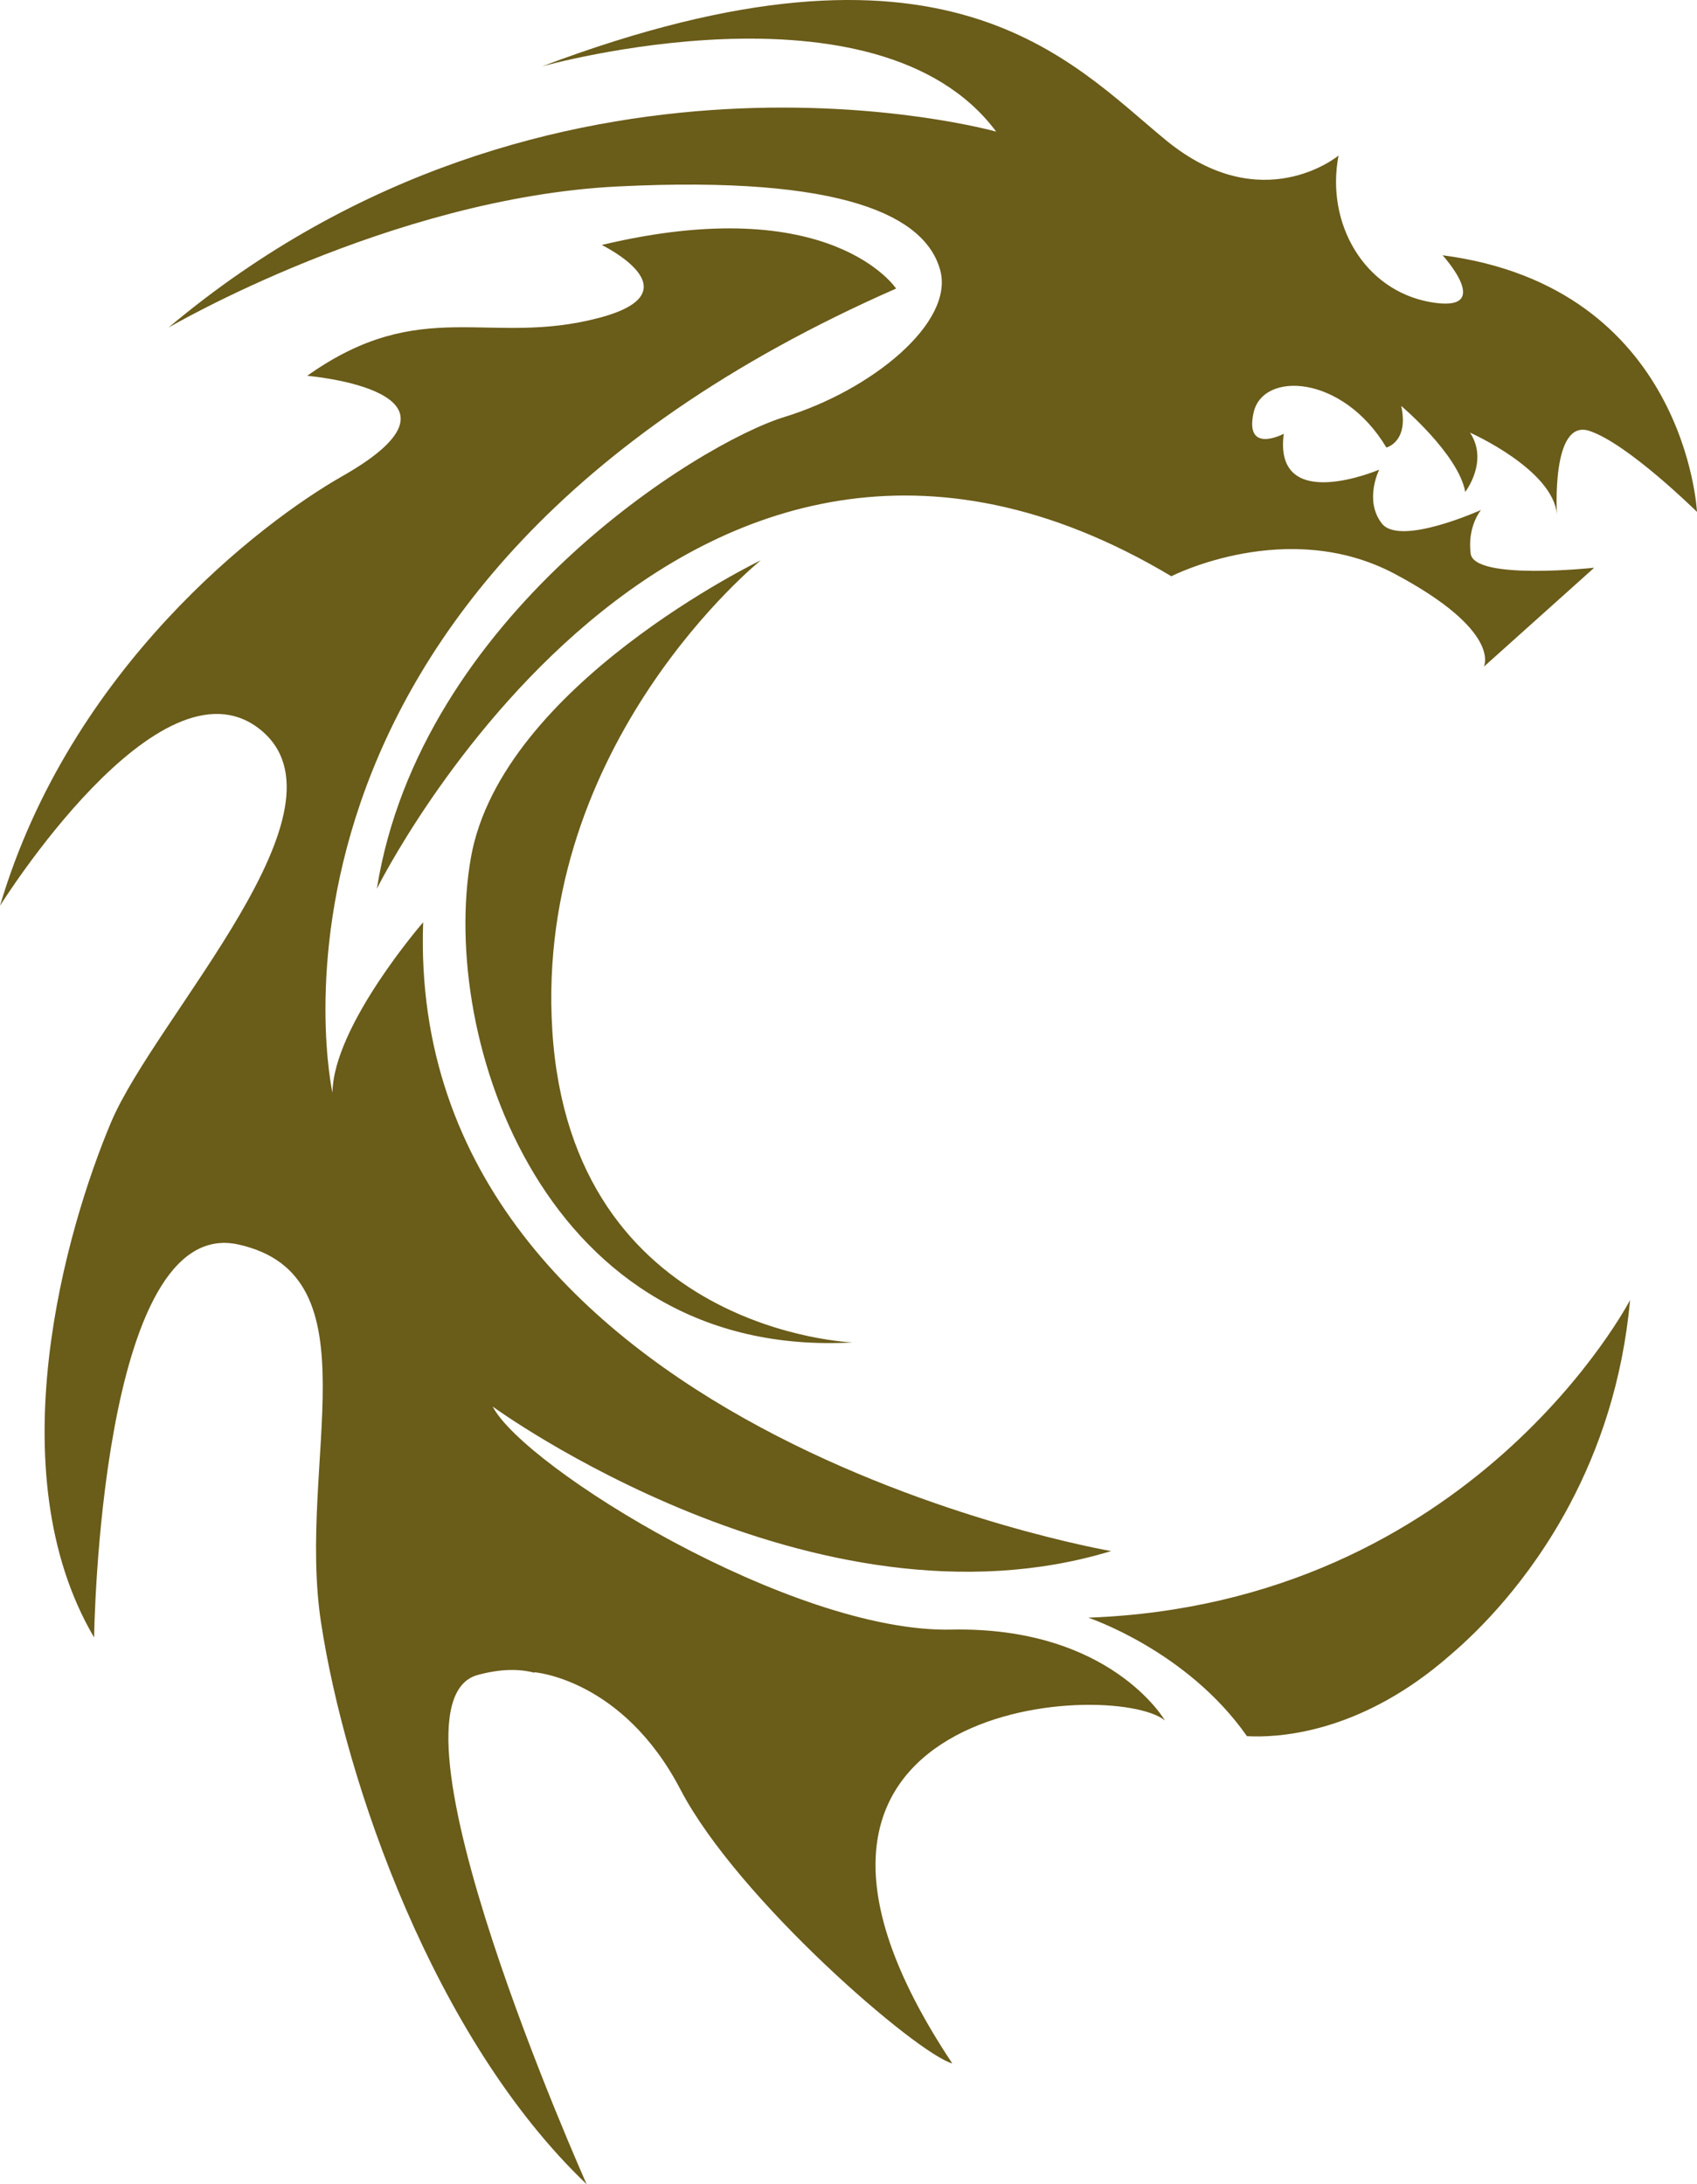 <svg version="1.1" id="图层_1" x="0px" y="0px" width="155.361px" height="200px" viewBox="0 0 155.361 200" enable-background="new 0 0 155.361 200" xml:space="preserve" xmlns="http://www.w3.org/2000/svg" xmlns:xlink="http://www.w3.org/1999/xlink" xmlns:xml="http://www.w3.org/XML/1998/namespace">
  <path fill="#6A5C19" d="M87.181,188.938c-3.193-0.854-19.627-14.998-24.888-25.082C56.999,153.708,48.91,153.12,48.91,153.12
	l0.028,0.049c-1.438-0.377-3.121-0.36-5.189,0.197C34.024,155.986,53.707,200,53.707,200
	c-13.962-13.311-22.098-36.832-24.322-51.468c-2.223-14.634,5.177-31.748-7.557-34.577c-12.731-2.829-13.212,35.982-13.212,35.982
	c-8.952-15.223-2.577-37.375,1.542-47.153c4.12-9.777,22.754-28.891,13.583-36.048C14.567,59.58,0,82.938,0,82.938
	c6.44-21.784,23.924-35.12,31.34-39.336c13.674-7.777-3.218-9.191-3.218-9.191c10.49-7.444,16.634-2.625,26.75-5.313
	c9.01-2.394,0.215-6.667,0.215-6.667c21.019-5.015,26.952,3.992,26.952,3.992c-61.908,27.199-51.601,73.644-51.601,73.644
	c0.056-6.124,8.302-15.617,8.302-15.617c-1.651,46.536,62.988,57.575,62.988,57.575c-27.188,8.277-56.623-13.232-56.623-13.232
	c2.908,5.6,27.385,20.729,41.979,20.424c14.597-0.304,19.558,8.311,19.558,8.311C101.843,153.673,65.047,155.682,87.181,188.938z
	 M50.561,94.317c1.715,27.707,27.513,28.604,27.513,28.604c-28.128,1.57-37.907-27.754-34.961-44.397
	c2.796-15.783,26.541-27.223,26.541-27.223S48.929,67.984,50.561,94.317z M143.699,137.775c-3.748,7.057-8.377,11.596-10.84,13.695
	c-0.57,0.504-1.135,0.975-1.698,1.413c-7.513,5.874-14.263,6.244-17.004,6.091c-5.483-7.845-14.526-10.849-14.526-10.849
	c35.185-1.293,49.601-29.082,49.601-29.082C148.55,126.564,146.345,132.793,143.699,137.775z M145.505,39.454
	c-3.519-1.157-2.967,7.661-2.967,7.661c-0.354-4.14-7.959-7.5-7.959-7.5c1.739,2.62-0.436,5.428-0.436,5.428
	c-0.616-3.445-5.861-7.874-5.861-7.874c0.718,3.312-1.359,3.809-1.359,3.809c-3.99-6.678-11.313-7.031-12.159-3.186
	c-0.844,3.845,2.764,1.929,2.764,1.929c-0.969,7.433,8.738,3.285,8.738,3.285s-1.412,2.799,0.239,4.925
	c1.652,2.127,9.079-1.234,9.079-1.234s-1.262,1.499-0.945,3.991c0.315,2.492,11.313,1.297,11.313,1.297l-10.105,9.062
	c0,0,1.717-3.236-8.137-8.488c-9.852-5.252-20.473,0.206-20.473,0.206C62.051,25.776,34.5,81.381,34.5,81.381
	c3.973-24.911,29.427-40.78,37.339-43.208c7.911-2.427,15.597-8.636,14.224-13.487s-8.673-8.646-29.509-7.612
	c-20.834,1.034-41.138,12.928-41.138,12.928C50.433,0.584,91.2,12.052,91.2,12.052C80.317-2.571,49.628,6.077,49.628,6.077
	c37.001-13.976,48.327-0.451,57.127,6.772c8.804,7.223,15.789,1.393,15.789,1.393c-1.188,6.199,2.322,12.325,8.376,13.414
	c6.055,1.087,1.149-4.281,1.149-4.281c22.301,2.909,23.291,23.497,23.291,23.497S149.023,40.611,145.505,39.454z" class="color c1"/>
</svg>